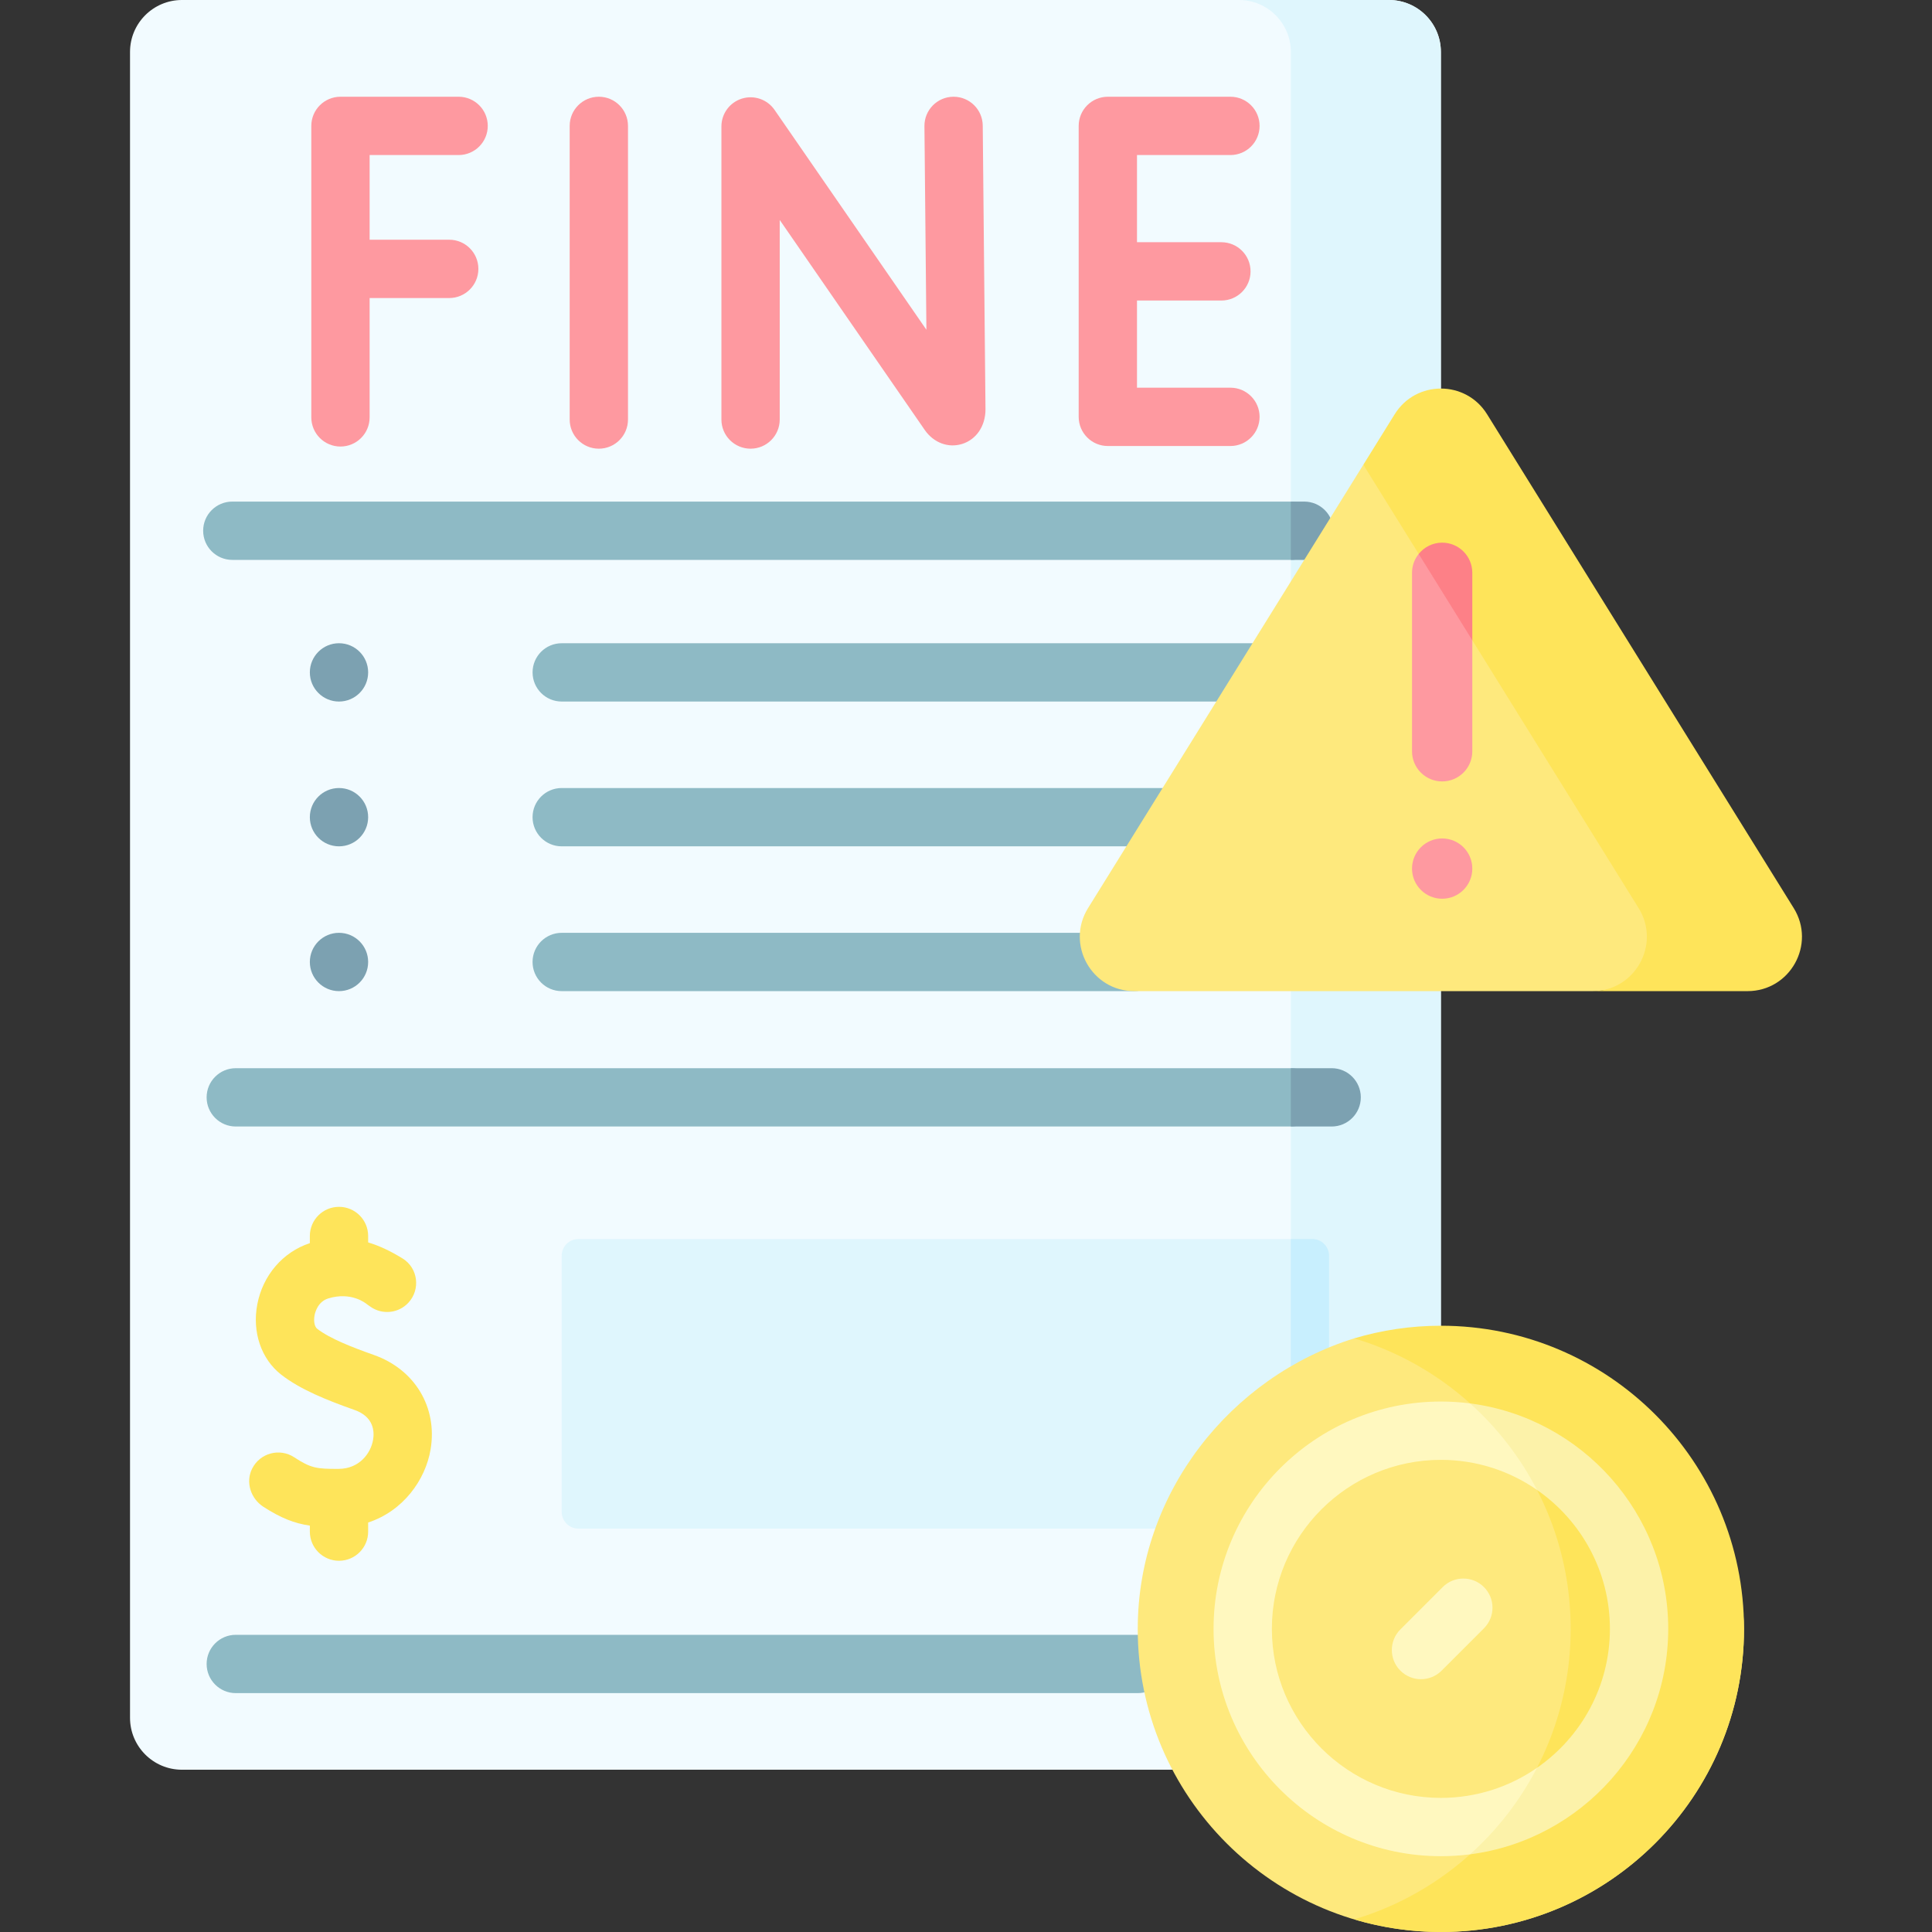 <svg id="Capa_1" enable-background="new 0 0 512 512" height="512" viewBox="0 0 512 512" width="512" xmlns="http://www.w3.org/2000/svg"><rect x="0" y="0" width="512" height="512" fill="#333333" stroke="none"/><g><path d="m368.081 468.996h-319.857c-7.603 0-13.766-6.163-13.766-13.766v-441.464c0-7.603 6.163-13.766 13.766-13.766h319.858c7.603 0 13.766 6.163 13.766 13.766v441.465c-.001 7.602-6.164 13.765-13.767 13.765z" fill="#f2fbff"/><path d="m368.081 0h-39.757c7.603 0 13.766 6.163 13.766 13.766v441.465c0 7.603-6.163 13.766-13.766 13.766h39.757c7.603 0 13.766-6.163 13.766-13.766v-441.465c0-7.603-6.163-13.766-13.766-13.766z" fill="#dff6fd"/><g><g><path d="m301.513 448.695h-239.028c-4.267 0-7.726-3.459-7.726-7.726s3.459-7.726 7.726-7.726h239.028c4.267 0 7.726 3.459 7.726 7.726s-3.459 7.726-7.726 7.726z" fill="#8ebac5"/></g><g><path d="m349.811 290.81c0 4.265-3.461 7.726-7.726 7.726h-279.602c-4.265 0-7.726-3.462-7.726-7.726 0-4.265 3.461-7.726 7.726-7.726h279.601c4.266-.001 7.727 3.461 7.727 7.726z" fill="#8ebac5"/></g></g><path d="m360.628 290.81c0 4.265-3.461 7.726-7.726 7.726h-10.817v-15.453h10.817c4.265 0 7.726 3.462 7.726 7.727z" fill="#7ca1b1"/><path d="m346.525 332.79v67.868c0 2.452-1.988 4.44-4.44 4.44h-188.791c-2.452 0-4.44-1.988-4.44-4.44v-67.868c0-2.452 1.988-4.44 4.44-4.44h188.791c2.452 0 4.44 1.988 4.44 4.44z" fill="#dff6fd"/><path d="m352.211 332.79v67.868c0 2.452-1.988 4.44-4.44 4.44h-5.687v-76.748h5.687c2.452 0 4.44 1.988 4.44 4.44z" fill="#c8effe"/><path d="m462.181 431.666c0 44.367-35.967 80.334-80.334 80.334s-80.334-35.967-80.334-80.334c0-36.048 24.663-66.812 57.365-76.983l25.098 2.058c-.001 0 78.205 30.558 78.205 74.925z" fill="#fee97d"/><path d="m381.847 351.332c-7.984 0-15.69 1.182-22.969 3.351 33.171 9.884 57.365 40.601 57.365 76.983 0 36.383-24.193 67.1-57.365 76.983 7.28 2.169 14.985 3.351 22.969 3.351 44.367 0 80.334-35.967 80.334-80.334s-35.967-80.334-80.334-80.334z" fill="#fee45a"/><g><path d="m389.576 371.916c-2.534-.33-5.11-.494-7.726-.494-33.223 0-60.245 27.022-60.245 60.245s27.022 60.245 60.245 60.245c2.617 0 5.192-.165 7.726-.494 29.135-10.531 45.668-29.144 45.668-59.75s-14.796-46.206-45.668-59.752zm17.75 96.569c-7.232 5.027-16.019 7.974-25.476 7.974-24.704 0-44.792-20.089-44.792-44.792 0-24.704 20.089-44.792 44.792-44.792 9.457 0 18.245 2.946 25.476 7.974 12.255 4.242 23.567 21.572 23.567 36.819s-11.022 32.684-23.567 36.817z" fill="#fff8bf"/></g><path d="m442.095 431.667c0 30.607-22.942 55.949-52.519 59.75 7.222-6.47 13.248-14.237 17.75-22.932 11.662-8.087 19.316-21.572 19.316-36.819s-7.654-28.732-19.316-36.819c-4.502-8.695-10.529-16.462-17.75-22.932 29.577 3.802 52.519 29.145 52.519 59.752z" fill="#fcf2a9"/><g><path d="m376.577 445.003c-1.977 0-3.955-.755-5.463-2.263-3.018-3.017-3.018-7.909 0-10.927l11.22-11.22c3.017-3.018 7.909-3.017 10.927-.001 3.018 3.017 3.018 7.909 0 10.927l-11.22 11.22c-1.509 1.51-3.486 2.264-5.464 2.264z" fill="#fff8bf"/></g><path d="m99.106 359.086c-5.571-1.969-11.719-4.337-15.079-6.973-.576-.453-.989-1.815-.663-3.543.158-.841.892-3.65 3.68-4.489 5.974-1.802 9.775 1.199 10.188 1.548l.938.661c3.15 2.22 7.458 1.762 10.072-1.071 3.248-3.522 2.544-9.175-1.53-11.697-3.028-1.875-6.051-3.339-9.146-4.27v-1.703c0-4.268-3.459-7.726-7.726-7.726s-7.726 3.459-7.726 7.726v1.896c-7.157 2.351-12.477 8.532-13.934 16.262-1.379 7.316 1.04 14.43 6.313 18.564 5.105 4.004 12.373 6.876 19.466 9.383 5.128 1.813 5.282 5.721 4.917 7.89-.621 3.694-3.728 7.686-9.084 7.721-5.902.042-7.437-.203-11.826-3.075-3.827-2.503-9.053-1.176-11.159 3.043-1.784 3.575-.35 7.922 3.007 10.089 4.643 2.997 8.216 4.383 12.301 4.983v1.589c0 4.268 3.459 7.726 7.726 7.726s7.726-3.459 7.726-7.726v-2.41c9.262-3.043 15.184-11.262 16.548-19.377 1.869-11.132-4.162-21.187-15.009-25.021z" fill="#fee45a"/><g><g><path d="m345.556 178.19c0 2.689-1.38 5.069-3.472 6.449-1.216.804-2.678 1.277-4.255 1.277h-188.965c-4.275 0-7.726-3.462-7.726-7.726 0-4.265 3.451-7.726 7.726-7.726h188.966c1.576 0 3.039.474 4.255 1.277 2.091 1.381 3.471 3.761 3.471 6.449z" fill="#8ebac5"/></g><g><path d="m314.532 224.288h-165.672c-4.267 0-7.726-3.459-7.726-7.726s3.459-7.726 7.726-7.726h165.673c4.267 0 7.726 3.459 7.726 7.726s-3.459 7.726-7.727 7.726z" fill="#8ebac5"/></g><g><path d="m300.586 262.661h-151.726c-4.267 0-7.726-3.459-7.726-7.726 0-4.268 3.459-7.726 7.726-7.726h151.726c4.267 0 7.726 3.459 7.726 7.726s-3.459 7.726-7.726 7.726z" fill="#8ebac5"/></g><g><path d="m349.811 140.651c0 4.265-3.461 7.726-7.726 7.726h-280.519c-4.265 0-7.726-3.462-7.726-7.726 0-4.275 3.461-7.726 7.726-7.726h280.518c4.266-.001 7.727 3.45 7.727 7.726z" fill="#8ebac5"/></g></g><path d="m345.556 178.19c0 2.689-1.38 5.069-3.472 6.449v-12.898c2.092 1.381 3.472 3.761 3.472 6.449z" fill="#7ca1b1"/><path d="m353.355 140.651c0 4.265-3.461 7.726-7.726 7.726h-3.544v-15.453h3.544c4.264 0 7.726 3.451 7.726 7.727z" fill="#7ca1b1"/><g fill="#fe99a0"><path d="m252.713 25.637c-.025 0-.051 0-.076 0-4.267.041-7.692 3.534-7.651 7.801l.522 53.952-40.241-58.271c-1.922-2.783-5.43-3.99-8.657-2.986-3.228 1.006-5.427 3.995-5.427 7.376v77.672c0 4.268 3.459 7.726 7.726 7.726s7.726-3.459 7.726-7.726v-52.887l38.435 55.656c2.35 3.393 6.235 4.845 9.905 3.702 3.76-1.175 6.19-4.744 6.189-9.168l-.727-75.195c-.041-4.243-3.492-7.652-7.724-7.652z"/><path d="m158.698 25.637c-4.267 0-7.726 3.459-7.726 7.726v77.818c0 4.268 3.459 7.726 7.726 7.726s7.726-3.459 7.726-7.726v-77.818c.001-4.267-3.458-7.726-7.726-7.726z"/><path d="m121.535 25.637h-31.308c-4.267 0-7.726 3.459-7.726 7.726v77.247c0 4.268 3.459 7.726 7.726 7.726s7.726-3.459 7.726-7.726v-31.628h21.095c4.267 0 7.726-3.459 7.726-7.726 0-4.268-3.459-7.726-7.726-7.726h-21.095v-22.44h23.582c4.267 0 7.726-3.459 7.726-7.726s-3.459-7.727-7.726-7.727z"/><path d="m326.078 102.743h-24.763v-23.1h22.368c4.267 0 7.726-3.459 7.726-7.726 0-4.268-3.459-7.726-7.726-7.726h-22.368v-23.101h24.763c4.267 0 7.726-3.459 7.726-7.726s-3.459-7.726-7.726-7.726h-32.489c-4.267 0-7.726 3.459-7.726 7.726v77.107c0 4.268 3.459 7.726 7.726 7.726h32.489c4.267 0 7.726-3.459 7.726-7.726s-3.459-7.728-7.726-7.728z"/></g><g><path d="m422.008 262.661h-121.422c-11.298 0-18.201-12.411-12.241-22.009l72.952-117.49 95.935 117.49c5.959 9.598-23.926 22.009-35.224 22.009z" fill="#fee97d"/><path d="m475.351 240.652-81.262-130.874c-5.636-9.077-18.845-9.077-24.482 0l-8.311 13.384 72.952 117.49c5.96 9.598-.943 22.009-12.241 22.009h41.103c11.299 0 18.201-12.411 12.241-22.009z" fill="#fee45a"/><g><path d="m390.177 169.681v29.417c0 4.42-3.579 7.988-7.988 7.988s-7.988-3.568-7.988-7.988v-47.299c0-1.896.66-3.621 1.768-4.995l7.104.571c0-.001 7.076 21.492 7.104 22.306z" fill="#fe99a0"/></g><path d="m390.177 151.798v17.882l-14.208-22.878c1.459-1.821 3.706-2.993 6.22-2.993 4.409.001 7.988 3.58 7.988 7.989z" fill="#fd8087"/><circle cx="382.189" cy="230.186" fill="#fe99a0" r="7.988"/></g><g fill="#7ca1b1"><circle cx="89.838" cy="178.189" r="7.726"/><circle cx="89.838" cy="216.561" r="7.726"/><circle cx="89.838" cy="254.934" r="7.726"/></g></g></svg>